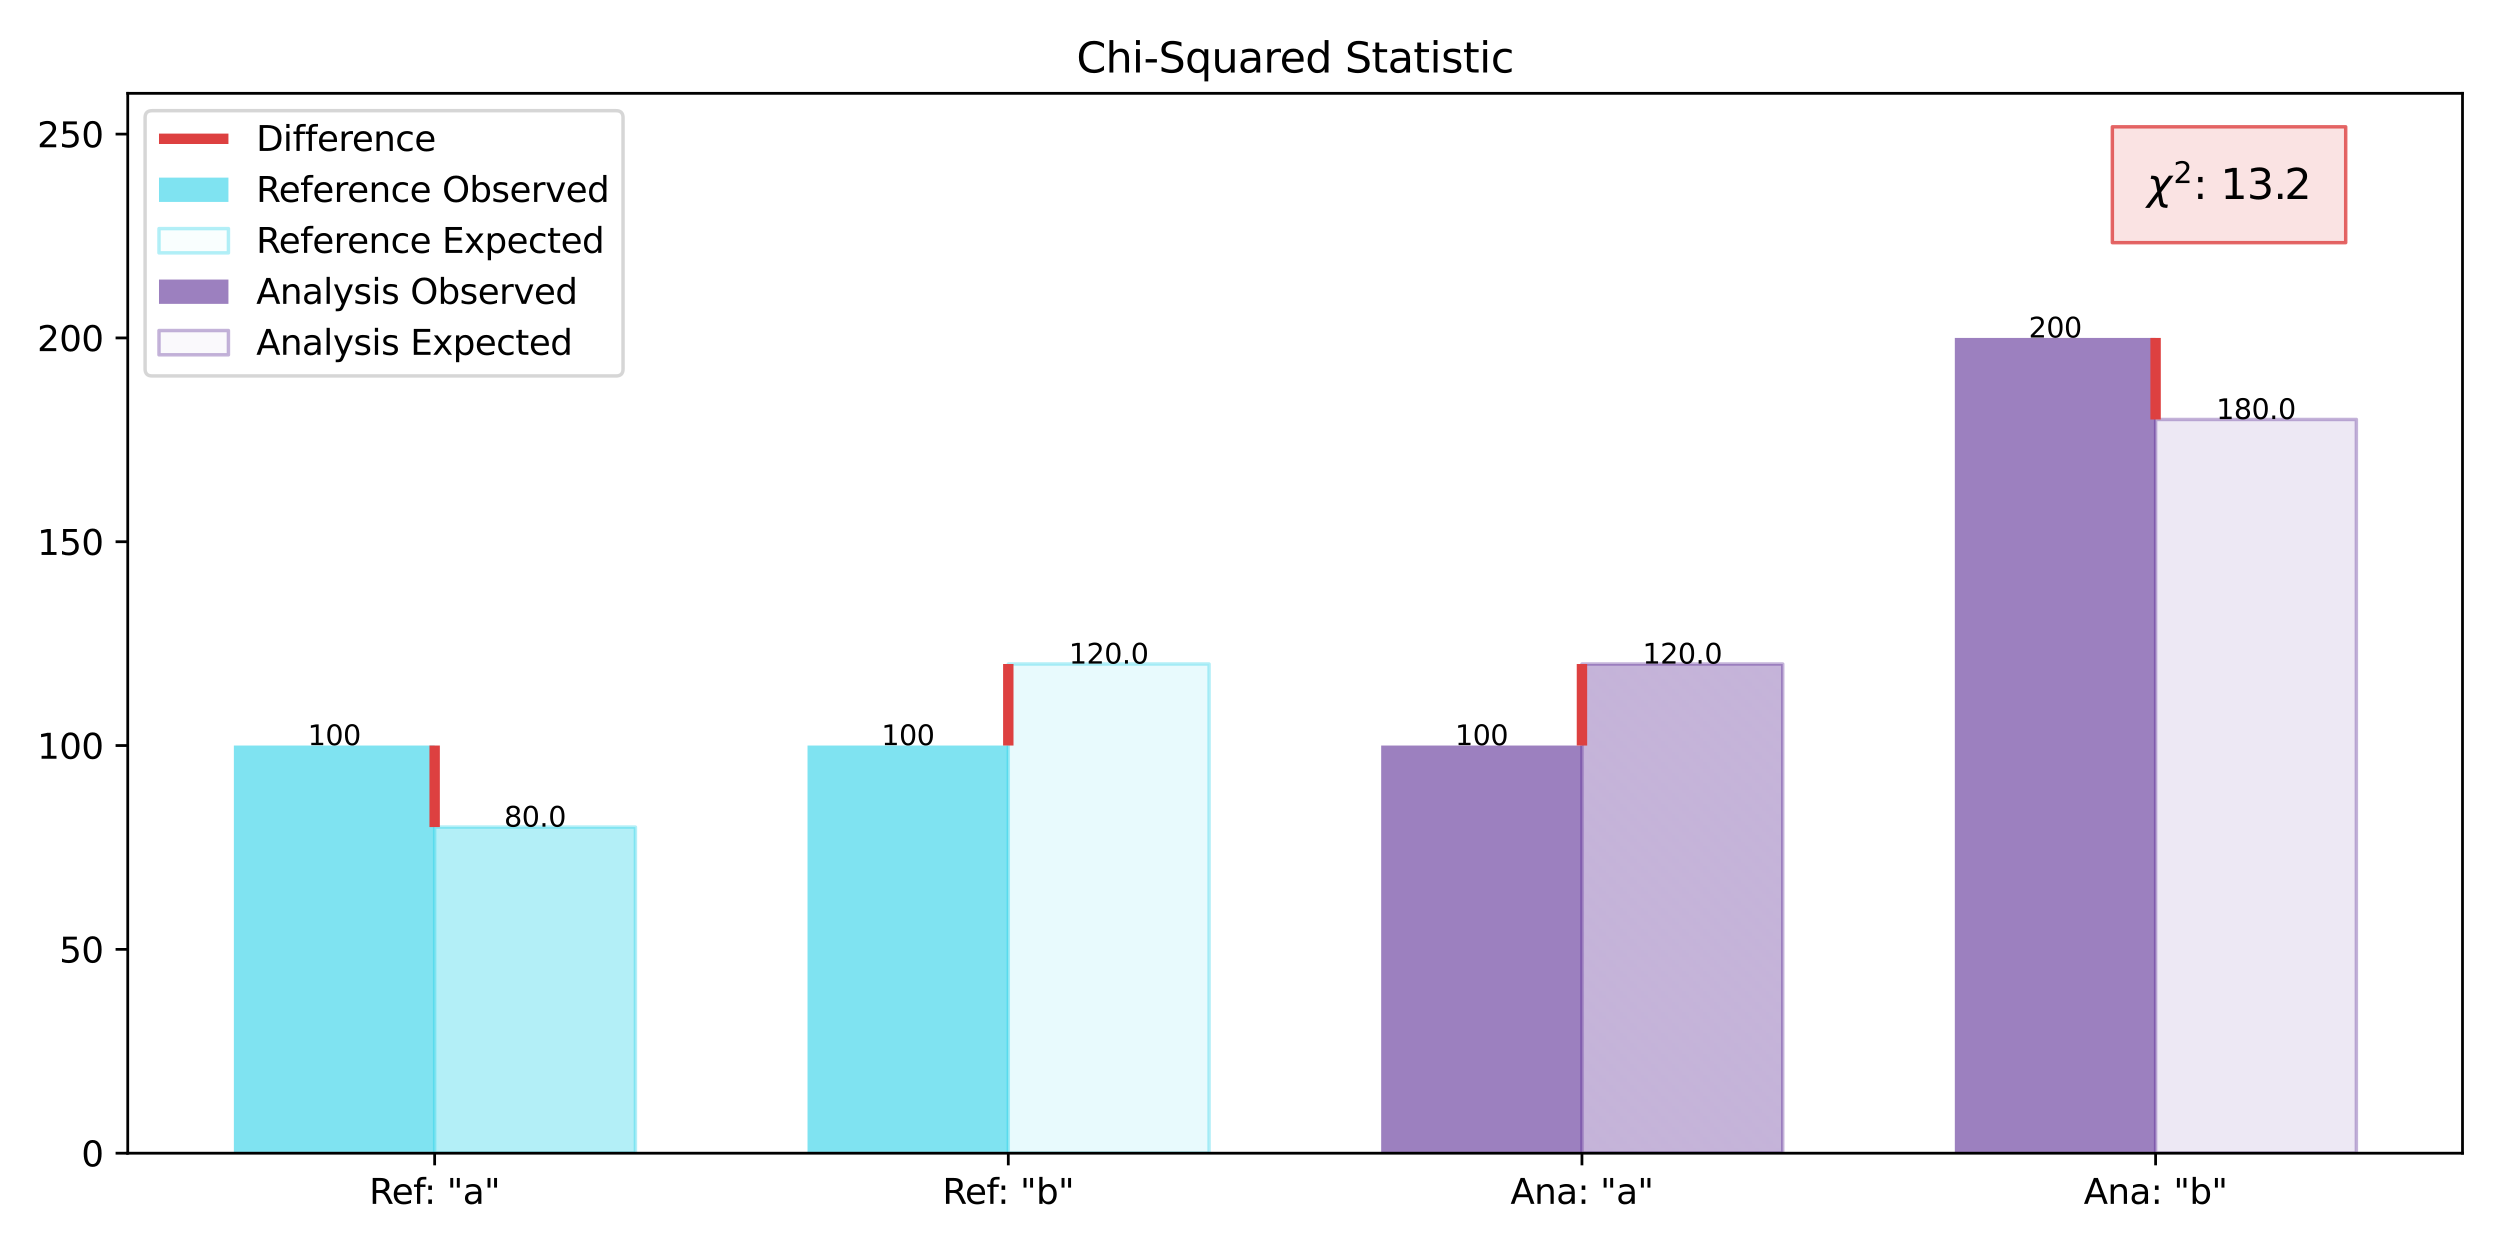 <?xml version="1.0" encoding="utf-8" standalone="no"?>
<!DOCTYPE svg PUBLIC "-//W3C//DTD SVG 1.1//EN"
  "http://www.w3.org/Graphics/SVG/1.1/DTD/svg11.dtd">
<svg xmlns:xlink="http://www.w3.org/1999/xlink" width="720pt" height="360pt" viewBox="0 0 720 360" xmlns="http://www.w3.org/2000/svg" version="1.1">
 <defs>
  <style type="text/css">*{stroke-linejoin: round; stroke-linecap: butt}</style>
 </defs>
 <g id="figure_1">
  <g id="patch_1">
   <path d="M 0 360 
L 720 360 
L 720 0 
L 0 0 
z
" style="fill: #ffffff"/>
  </g>
  <g id="axes_1">
   <g id="patch_2">
    <path d="M 36.79 332.12 
L 709.2 332.12 
L 709.2 26.88 
L 36.79 26.88 
z
" style="fill: #ffffff"/>
   </g>
   <g id="patch_3">
    <path d="M 67.354 332.12 
L 125.178 332.12 
L 125.178 214.72 
L 67.354 214.72 
z
" clip-path="url(#p896abc2ffc)" style="fill: #00c8e5; opacity: 0.5"/>
   </g>
   <g id="patch_4">
    <path d="M 232.565 332.12 
L 290.389 332.12 
L 290.389 214.72 
L 232.565 214.72 
z
" clip-path="url(#p896abc2ffc)" style="fill: #00c8e5; opacity: 0.5"/>
   </g>
   <g id="patch_5">
    <path d="M 125.178 332.12 
L 183.002 332.12 
L 183.002 238.2 
L 125.178 238.2 
z
" clip-path="url(#p896abc2ffc)" style="fill: url(#h8dd0539750); opacity: 0.3; stroke: #00c8e5; stroke-linejoin: miter"/>
   </g>
   <g id="patch_6">
    <path d="M 290.389 332.12 
L 348.213 332.12 
L 348.213 191.24 
L 290.389 191.24 
z
" clip-path="url(#p896abc2ffc)" style="fill: url(#h8dd0539750); opacity: 0.3; stroke: #00c8e5; stroke-linejoin: miter"/>
   </g>
   <g id="patch_7">
    <path d="M 397.777 332.12 
L 455.601 332.12 
L 455.601 214.72 
L 397.777 214.72 
z
" clip-path="url(#p896abc2ffc)" style="fill: #3b0280; opacity: 0.5"/>
   </g>
   <g id="patch_8">
    <path d="M 562.988 332.12 
L 620.812 332.12 
L 620.812 97.32 
L 562.988 97.32 
z
" clip-path="url(#p896abc2ffc)" style="fill: #3b0280; opacity: 0.5"/>
   </g>
   <g id="patch_9">
    <path d="M 455.601 332.12 
L 513.425 332.12 
L 513.425 191.24 
L 455.601 191.24 
z
" clip-path="url(#p896abc2ffc)" style="fill: url(#ha67e39ae2e); opacity: 0.3; stroke: #3b0280; stroke-linejoin: miter"/>
   </g>
   <g id="patch_10">
    <path d="M 620.812 332.12 
L 678.636 332.12 
L 678.636 120.8 
L 620.812 120.8 
z
" clip-path="url(#p896abc2ffc)" style="fill: url(#ha67e39ae2e); opacity: 0.3; stroke: #3b0280; stroke-linejoin: miter"/>
   </g>
   <g id="matplotlib.axis_1">
    <g id="xtick_1">
     <g id="line2d_1">
      <defs>
       <path id="mc463a999f9" d="M 0 0 
L 0 3.5 
" style="stroke: #000000; stroke-width: 0.8"/>
      </defs>
      <g>
       <use xlink:href="#mc463a999f9" x="125.178" y="332.12" style="stroke: #000000; stroke-width: 0.8"/>
      </g>
     </g>
     <g id="text_1">
      <!-- Ref: "a" -->
      <g transform="translate(106.336 346.718) scale(0.1 -0.1)">
       <defs>
        <path id="DejaVuSans-52" d="M 2841 2188 
Q 3044 2119 3236 1894 
Q 3428 1669 3622 1275 
L 4263 0 
L 3584 0 
L 2988 1197 
Q 2756 1666 2539 1819 
Q 2322 1972 1947 1972 
L 1259 1972 
L 1259 0 
L 628 0 
L 628 4666 
L 2053 4666 
Q 2853 4666 3247 4331 
Q 3641 3997 3641 3322 
Q 3641 2881 3436 2590 
Q 3231 2300 2841 2188 
z
M 1259 4147 
L 1259 2491 
L 2053 2491 
Q 2509 2491 2742 2702 
Q 2975 2913 2975 3322 
Q 2975 3731 2742 3939 
Q 2509 4147 2053 4147 
L 1259 4147 
z
" transform="scale(0.016)"/>
        <path id="DejaVuSans-65" d="M 3597 1894 
L 3597 1613 
L 953 1613 
Q 991 1019 1311 708 
Q 1631 397 2203 397 
Q 2534 397 2845 478 
Q 3156 559 3463 722 
L 3463 178 
Q 3153 47 2828 -22 
Q 2503 -91 2169 -91 
Q 1331 -91 842 396 
Q 353 884 353 1716 
Q 353 2575 817 3079 
Q 1281 3584 2069 3584 
Q 2775 3584 3186 3129 
Q 3597 2675 3597 1894 
z
M 3022 2063 
Q 3016 2534 2758 2815 
Q 2500 3097 2075 3097 
Q 1594 3097 1305 2825 
Q 1016 2553 972 2059 
L 3022 2063 
z
" transform="scale(0.016)"/>
        <path id="DejaVuSans-66" d="M 2375 4863 
L 2375 4384 
L 1825 4384 
Q 1516 4384 1395 4259 
Q 1275 4134 1275 3809 
L 1275 3500 
L 2222 3500 
L 2222 3053 
L 1275 3053 
L 1275 0 
L 697 0 
L 697 3053 
L 147 3053 
L 147 3500 
L 697 3500 
L 697 3744 
Q 697 4328 969 4595 
Q 1241 4863 1831 4863 
L 2375 4863 
z
" transform="scale(0.016)"/>
        <path id="DejaVuSans-3a" d="M 750 794 
L 1409 794 
L 1409 0 
L 750 0 
L 750 794 
z
M 750 3309 
L 1409 3309 
L 1409 2516 
L 750 2516 
L 750 3309 
z
" transform="scale(0.016)"/>
        <path id="DejaVuSans-20" transform="scale(0.016)"/>
        <path id="DejaVuSans-22" d="M 1147 4666 
L 1147 2931 
L 616 2931 
L 616 4666 
L 1147 4666 
z
M 2328 4666 
L 2328 2931 
L 1797 2931 
L 1797 4666 
L 2328 4666 
z
" transform="scale(0.016)"/>
        <path id="DejaVuSans-61" d="M 2194 1759 
Q 1497 1759 1228 1600 
Q 959 1441 959 1056 
Q 959 750 1161 570 
Q 1363 391 1709 391 
Q 2188 391 2477 730 
Q 2766 1069 2766 1631 
L 2766 1759 
L 2194 1759 
z
M 3341 1997 
L 3341 0 
L 2766 0 
L 2766 531 
Q 2569 213 2275 61 
Q 1981 -91 1556 -91 
Q 1019 -91 701 211 
Q 384 513 384 1019 
Q 384 1609 779 1909 
Q 1175 2209 1959 2209 
L 2766 2209 
L 2766 2266 
Q 2766 2663 2505 2880 
Q 2244 3097 1772 3097 
Q 1472 3097 1187 3025 
Q 903 2953 641 2809 
L 641 3341 
Q 956 3463 1253 3523 
Q 1550 3584 1831 3584 
Q 2591 3584 2966 3190 
Q 3341 2797 3341 1997 
z
" transform="scale(0.016)"/>
       </defs>
       <use xlink:href="#DejaVuSans-52"/>
       <use xlink:href="#DejaVuSans-65" x="64.982"/>
       <use xlink:href="#DejaVuSans-66" x="126.506"/>
       <use xlink:href="#DejaVuSans-3a" x="158.086"/>
       <use xlink:href="#DejaVuSans-20" x="191.777"/>
       <use xlink:href="#DejaVuSans-22" x="223.564"/>
       <use xlink:href="#DejaVuSans-61" x="269.561"/>
       <use xlink:href="#DejaVuSans-22" x="330.84"/>
      </g>
     </g>
    </g>
    <g id="xtick_2">
     <g id="line2d_2">
      <g>
       <use xlink:href="#mc463a999f9" x="290.389" y="332.12" style="stroke: #000000; stroke-width: 0.8"/>
      </g>
     </g>
     <g id="text_2">
      <!-- Ref: "b" -->
      <g transform="translate(271.437 346.718) scale(0.1 -0.1)">
       <defs>
        <path id="DejaVuSans-62" d="M 3116 1747 
Q 3116 2381 2855 2742 
Q 2594 3103 2138 3103 
Q 1681 3103 1420 2742 
Q 1159 2381 1159 1747 
Q 1159 1113 1420 752 
Q 1681 391 2138 391 
Q 2594 391 2855 752 
Q 3116 1113 3116 1747 
z
M 1159 2969 
Q 1341 3281 1617 3432 
Q 1894 3584 2278 3584 
Q 2916 3584 3314 3078 
Q 3713 2572 3713 1747 
Q 3713 922 3314 415 
Q 2916 -91 2278 -91 
Q 1894 -91 1617 61 
Q 1341 213 1159 525 
L 1159 0 
L 581 0 
L 581 4863 
L 1159 4863 
L 1159 2969 
z
" transform="scale(0.016)"/>
       </defs>
       <use xlink:href="#DejaVuSans-52"/>
       <use xlink:href="#DejaVuSans-65" x="64.982"/>
       <use xlink:href="#DejaVuSans-66" x="126.506"/>
       <use xlink:href="#DejaVuSans-3a" x="158.086"/>
       <use xlink:href="#DejaVuSans-20" x="191.777"/>
       <use xlink:href="#DejaVuSans-22" x="223.564"/>
       <use xlink:href="#DejaVuSans-62" x="269.561"/>
       <use xlink:href="#DejaVuSans-22" x="333.037"/>
      </g>
     </g>
    </g>
    <g id="xtick_3">
     <g id="line2d_3">
      <g>
       <use xlink:href="#mc463a999f9" x="455.601" y="332.12" style="stroke: #000000; stroke-width: 0.8"/>
      </g>
     </g>
     <g id="text_3">
      <!-- Ana: "a" -->
      <g transform="translate(435.01 346.718) scale(0.1 -0.1)">
       <defs>
        <path id="DejaVuSans-41" d="M 2188 4044 
L 1331 1722 
L 3047 1722 
L 2188 4044 
z
M 1831 4666 
L 2547 4666 
L 4325 0 
L 3669 0 
L 3244 1197 
L 1141 1197 
L 716 0 
L 50 0 
L 1831 4666 
z
" transform="scale(0.016)"/>
        <path id="DejaVuSans-6e" d="M 3513 2113 
L 3513 0 
L 2938 0 
L 2938 2094 
Q 2938 2591 2744 2837 
Q 2550 3084 2163 3084 
Q 1697 3084 1428 2787 
Q 1159 2491 1159 1978 
L 1159 0 
L 581 0 
L 581 3500 
L 1159 3500 
L 1159 2956 
Q 1366 3272 1645 3428 
Q 1925 3584 2291 3584 
Q 2894 3584 3203 3211 
Q 3513 2838 3513 2113 
z
" transform="scale(0.016)"/>
       </defs>
       <use xlink:href="#DejaVuSans-41"/>
       <use xlink:href="#DejaVuSans-6e" x="68.408"/>
       <use xlink:href="#DejaVuSans-61" x="131.787"/>
       <use xlink:href="#DejaVuSans-3a" x="193.066"/>
       <use xlink:href="#DejaVuSans-20" x="226.758"/>
       <use xlink:href="#DejaVuSans-22" x="258.545"/>
       <use xlink:href="#DejaVuSans-61" x="304.541"/>
       <use xlink:href="#DejaVuSans-22" x="365.82"/>
      </g>
     </g>
    </g>
    <g id="xtick_4">
     <g id="line2d_4">
      <g>
       <use xlink:href="#mc463a999f9" x="620.812" y="332.12" style="stroke: #000000; stroke-width: 0.8"/>
      </g>
     </g>
     <g id="text_4">
      <!-- Ana: "b" -->
      <g transform="translate(600.111 346.718) scale(0.1 -0.1)">
       <use xlink:href="#DejaVuSans-41"/>
       <use xlink:href="#DejaVuSans-6e" x="68.408"/>
       <use xlink:href="#DejaVuSans-61" x="131.787"/>
       <use xlink:href="#DejaVuSans-3a" x="193.066"/>
       <use xlink:href="#DejaVuSans-20" x="226.758"/>
       <use xlink:href="#DejaVuSans-22" x="258.545"/>
       <use xlink:href="#DejaVuSans-62" x="304.541"/>
       <use xlink:href="#DejaVuSans-22" x="368.018"/>
      </g>
     </g>
    </g>
   </g>
   <g id="matplotlib.axis_2">
    <g id="ytick_1">
     <g id="line2d_5">
      <defs>
       <path id="m825d2fc048" d="M 0 0 
L -3.5 0 
" style="stroke: #000000; stroke-width: 0.8"/>
      </defs>
      <g>
       <use xlink:href="#m825d2fc048" x="36.79" y="332.12" style="stroke: #000000; stroke-width: 0.8"/>
      </g>
     </g>
     <g id="text_5">
      <!-- 0 -->
      <g transform="translate(23.427 335.919) scale(0.1 -0.1)">
       <defs>
        <path id="DejaVuSans-30" d="M 2034 4250 
Q 1547 4250 1301 3770 
Q 1056 3291 1056 2328 
Q 1056 1369 1301 889 
Q 1547 409 2034 409 
Q 2525 409 2770 889 
Q 3016 1369 3016 2328 
Q 3016 3291 2770 3770 
Q 2525 4250 2034 4250 
z
M 2034 4750 
Q 2819 4750 3233 4129 
Q 3647 3509 3647 2328 
Q 3647 1150 3233 529 
Q 2819 -91 2034 -91 
Q 1250 -91 836 529 
Q 422 1150 422 2328 
Q 422 3509 836 4129 
Q 1250 4750 2034 4750 
z
" transform="scale(0.016)"/>
       </defs>
       <use xlink:href="#DejaVuSans-30"/>
      </g>
     </g>
    </g>
    <g id="ytick_2">
     <g id="line2d_6">
      <g>
       <use xlink:href="#m825d2fc048" x="36.79" y="273.42" style="stroke: #000000; stroke-width: 0.8"/>
      </g>
     </g>
     <g id="text_6">
      <!-- 50 -->
      <g transform="translate(17.065 277.219) scale(0.1 -0.1)">
       <defs>
        <path id="DejaVuSans-35" d="M 691 4666 
L 3169 4666 
L 3169 4134 
L 1269 4134 
L 1269 2991 
Q 1406 3038 1543 3061 
Q 1681 3084 1819 3084 
Q 2600 3084 3056 2656 
Q 3513 2228 3513 1497 
Q 3513 744 3044 326 
Q 2575 -91 1722 -91 
Q 1428 -91 1123 -41 
Q 819 9 494 109 
L 494 744 
Q 775 591 1075 516 
Q 1375 441 1709 441 
Q 2250 441 2565 725 
Q 2881 1009 2881 1497 
Q 2881 1984 2565 2268 
Q 2250 2553 1709 2553 
Q 1456 2553 1204 2497 
Q 953 2441 691 2322 
L 691 4666 
z
" transform="scale(0.016)"/>
       </defs>
       <use xlink:href="#DejaVuSans-35"/>
       <use xlink:href="#DejaVuSans-30" x="63.623"/>
      </g>
     </g>
    </g>
    <g id="ytick_3">
     <g id="line2d_7">
      <g>
       <use xlink:href="#m825d2fc048" x="36.79" y="214.72" style="stroke: #000000; stroke-width: 0.8"/>
      </g>
     </g>
     <g id="text_7">
      <!-- 100 -->
      <g transform="translate(10.703 218.519) scale(0.1 -0.1)">
       <defs>
        <path id="DejaVuSans-31" d="M 794 531 
L 1825 531 
L 1825 4091 
L 703 3866 
L 703 4441 
L 1819 4666 
L 2450 4666 
L 2450 531 
L 3481 531 
L 3481 0 
L 794 0 
L 794 531 
z
" transform="scale(0.016)"/>
       </defs>
       <use xlink:href="#DejaVuSans-31"/>
       <use xlink:href="#DejaVuSans-30" x="63.623"/>
       <use xlink:href="#DejaVuSans-30" x="127.246"/>
      </g>
     </g>
    </g>
    <g id="ytick_4">
     <g id="line2d_8">
      <g>
       <use xlink:href="#m825d2fc048" x="36.79" y="156.02" style="stroke: #000000; stroke-width: 0.8"/>
      </g>
     </g>
     <g id="text_8">
      <!-- 150 -->
      <g transform="translate(10.703 159.819) scale(0.1 -0.1)">
       <use xlink:href="#DejaVuSans-31"/>
       <use xlink:href="#DejaVuSans-35" x="63.623"/>
       <use xlink:href="#DejaVuSans-30" x="127.246"/>
      </g>
     </g>
    </g>
    <g id="ytick_5">
     <g id="line2d_9">
      <g>
       <use xlink:href="#m825d2fc048" x="36.79" y="97.32" style="stroke: #000000; stroke-width: 0.8"/>
      </g>
     </g>
     <g id="text_9">
      <!-- 200 -->
      <g transform="translate(10.703 101.119) scale(0.1 -0.1)">
       <defs>
        <path id="DejaVuSans-32" d="M 1228 531 
L 3431 531 
L 3431 0 
L 469 0 
L 469 531 
Q 828 903 1448 1529 
Q 2069 2156 2228 2338 
Q 2531 2678 2651 2914 
Q 2772 3150 2772 3378 
Q 2772 3750 2511 3984 
Q 2250 4219 1831 4219 
Q 1534 4219 1204 4116 
Q 875 4013 500 3803 
L 500 4441 
Q 881 4594 1212 4672 
Q 1544 4750 1819 4750 
Q 2544 4750 2975 4387 
Q 3406 4025 3406 3419 
Q 3406 3131 3298 2873 
Q 3191 2616 2906 2266 
Q 2828 2175 2409 1742 
Q 1991 1309 1228 531 
z
" transform="scale(0.016)"/>
       </defs>
       <use xlink:href="#DejaVuSans-32"/>
       <use xlink:href="#DejaVuSans-30" x="63.623"/>
       <use xlink:href="#DejaVuSans-30" x="127.246"/>
      </g>
     </g>
    </g>
    <g id="ytick_6">
     <g id="line2d_10">
      <g>
       <use xlink:href="#m825d2fc048" x="36.79" y="38.62" style="stroke: #000000; stroke-width: 0.8"/>
      </g>
     </g>
     <g id="text_10">
      <!-- 250 -->
      <g transform="translate(10.703 42.419) scale(0.1 -0.1)">
       <use xlink:href="#DejaVuSans-32"/>
       <use xlink:href="#DejaVuSans-35" x="63.623"/>
       <use xlink:href="#DejaVuSans-30" x="127.246"/>
      </g>
     </g>
    </g>
   </g>
   <g id="LineCollection_1">
    <path d="M 125.178 238.2 
L 125.178 214.72 
" clip-path="url(#p896abc2ffc)" style="fill: none; stroke: #dd4040; stroke-width: 3"/>
    <path d="M 290.389 214.72 
L 290.389 191.24 
" clip-path="url(#p896abc2ffc)" style="fill: none; stroke: #dd4040; stroke-width: 3"/>
    <path d="M 455.601 214.72 
L 455.601 191.24 
" clip-path="url(#p896abc2ffc)" style="fill: none; stroke: #dd4040; stroke-width: 3"/>
    <path d="M 620.812 120.8 
L 620.812 97.32 
" clip-path="url(#p896abc2ffc)" style="fill: none; stroke: #dd4040; stroke-width: 3"/>
   </g>
   <g id="patch_11">
    <path d="M 36.79 332.12 
L 36.79 26.88 
" style="fill: none; stroke: #000000; stroke-width: 0.8; stroke-linejoin: miter; stroke-linecap: square"/>
   </g>
   <g id="patch_12">
    <path d="M 709.2 332.12 
L 709.2 26.88 
" style="fill: none; stroke: #000000; stroke-width: 0.8; stroke-linejoin: miter; stroke-linecap: square"/>
   </g>
   <g id="patch_13">
    <path d="M 36.79 332.12 
L 709.2 332.12 
" style="fill: none; stroke: #000000; stroke-width: 0.8; stroke-linejoin: miter; stroke-linecap: square"/>
   </g>
   <g id="patch_14">
    <path d="M 36.79 26.88 
L 709.2 26.88 
" style="fill: none; stroke: #000000; stroke-width: 0.8; stroke-linejoin: miter; stroke-linecap: square"/>
   </g>
   <g id="text_11">
    <!-- 100 -->
    <g transform="translate(88.631 214.603) scale(0.08 -0.08)">
     <use xlink:href="#DejaVuSans-31"/>
     <use xlink:href="#DejaVuSans-30" x="63.623"/>
     <use xlink:href="#DejaVuSans-30" x="127.246"/>
    </g>
   </g>
   <g id="text_12">
    <!-- 80.0 -->
    <g transform="translate(145.184 238.083) scale(0.08 -0.08)">
     <defs>
      <path id="DejaVuSans-38" d="M 2034 2216 
Q 1584 2216 1326 1975 
Q 1069 1734 1069 1313 
Q 1069 891 1326 650 
Q 1584 409 2034 409 
Q 2484 409 2743 651 
Q 3003 894 3003 1313 
Q 3003 1734 2745 1975 
Q 2488 2216 2034 2216 
z
M 1403 2484 
Q 997 2584 770 2862 
Q 544 3141 544 3541 
Q 544 4100 942 4425 
Q 1341 4750 2034 4750 
Q 2731 4750 3128 4425 
Q 3525 4100 3525 3541 
Q 3525 3141 3298 2862 
Q 3072 2584 2669 2484 
Q 3125 2378 3379 2068 
Q 3634 1759 3634 1313 
Q 3634 634 3220 271 
Q 2806 -91 2034 -91 
Q 1263 -91 848 271 
Q 434 634 434 1313 
Q 434 1759 690 2068 
Q 947 2378 1403 2484 
z
M 1172 3481 
Q 1172 3119 1398 2916 
Q 1625 2713 2034 2713 
Q 2441 2713 2670 2916 
Q 2900 3119 2900 3481 
Q 2900 3844 2670 4047 
Q 2441 4250 2034 4250 
Q 1625 4250 1398 4047 
Q 1172 3844 1172 3481 
z
" transform="scale(0.016)"/>
      <path id="DejaVuSans-2e" d="M 684 794 
L 1344 794 
L 1344 0 
L 684 0 
L 684 794 
z
" transform="scale(0.016)"/>
     </defs>
     <use xlink:href="#DejaVuSans-38"/>
     <use xlink:href="#DejaVuSans-30" x="63.623"/>
     <use xlink:href="#DejaVuSans-2e" x="127.246"/>
     <use xlink:href="#DejaVuSans-30" x="159.033"/>
    </g>
   </g>
   <g id="text_13">
    <!-- 100 -->
    <g transform="translate(253.842 214.603) scale(0.08 -0.08)">
     <use xlink:href="#DejaVuSans-31"/>
     <use xlink:href="#DejaVuSans-30" x="63.623"/>
     <use xlink:href="#DejaVuSans-30" x="127.246"/>
    </g>
   </g>
   <g id="text_14">
    <!-- 120.0 -->
    <g transform="translate(307.85 191.123) scale(0.08 -0.08)">
     <use xlink:href="#DejaVuSans-31"/>
     <use xlink:href="#DejaVuSans-32" x="63.623"/>
     <use xlink:href="#DejaVuSans-30" x="127.246"/>
     <use xlink:href="#DejaVuSans-2e" x="190.869"/>
     <use xlink:href="#DejaVuSans-30" x="222.656"/>
    </g>
   </g>
   <g id="text_15">
    <!-- 100 -->
    <g transform="translate(419.054 214.603) scale(0.08 -0.08)">
     <use xlink:href="#DejaVuSans-31"/>
     <use xlink:href="#DejaVuSans-30" x="63.623"/>
     <use xlink:href="#DejaVuSans-30" x="127.246"/>
    </g>
   </g>
   <g id="text_16">
    <!-- 120.0 -->
    <g transform="translate(473.061 191.123) scale(0.08 -0.08)">
     <use xlink:href="#DejaVuSans-31"/>
     <use xlink:href="#DejaVuSans-32" x="63.623"/>
     <use xlink:href="#DejaVuSans-30" x="127.246"/>
     <use xlink:href="#DejaVuSans-2e" x="190.869"/>
     <use xlink:href="#DejaVuSans-30" x="222.656"/>
    </g>
   </g>
   <g id="text_17">
    <!-- 200 -->
    <g transform="translate(584.265 97.203) scale(0.08 -0.08)">
     <use xlink:href="#DejaVuSans-32"/>
     <use xlink:href="#DejaVuSans-30" x="63.623"/>
     <use xlink:href="#DejaVuSans-30" x="127.246"/>
    </g>
   </g>
   <g id="text_18">
    <!-- 180.0 -->
    <g transform="translate(638.273 120.683) scale(0.08 -0.08)">
     <use xlink:href="#DejaVuSans-31"/>
     <use xlink:href="#DejaVuSans-38" x="63.623"/>
     <use xlink:href="#DejaVuSans-30" x="127.246"/>
     <use xlink:href="#DejaVuSans-2e" x="190.869"/>
     <use xlink:href="#DejaVuSans-30" x="222.656"/>
    </g>
   </g>
   <g id="text_19">
    <g id="patch_15">
     <path d="M 608.359 69.884 
L 675.559 69.884 
L 675.559 36.524 
L 608.359 36.524 
z
" style="fill: #f8dcdc; opacity: 0.8; stroke: #dd4040; stroke-linejoin: miter"/>
    </g>
    <!-- $\chi^2$: 13.2 -->
    <g transform="translate(618.319 57.404) scale(0.12 -0.12)">
     <defs>
      <path id="DejaVuSans-Oblique-3c7" d="M 1922 -781 
L 1691 416 
L 394 -1334 
L -284 -1334 
L 1553 1141 
L 1269 2613 
Q 1194 3006 713 3006 
L 559 3006 
L 653 3500 
L 872 3494 
Q 1675 3472 1775 2950 
L 2006 1753 
L 3303 3503 
L 3981 3503 
L 2144 1028 
L 2428 -444 
Q 2503 -838 2984 -838 
L 3138 -838 
L 3044 -1331 
L 2825 -1325 
Q 2022 -1303 1922 -781 
z
" transform="scale(0.016)"/>
      <path id="DejaVuSans-33" d="M 2597 2516 
Q 3050 2419 3304 2112 
Q 3559 1806 3559 1356 
Q 3559 666 3084 287 
Q 2609 -91 1734 -91 
Q 1441 -91 1130 -33 
Q 819 25 488 141 
L 488 750 
Q 750 597 1062 519 
Q 1375 441 1716 441 
Q 2309 441 2620 675 
Q 2931 909 2931 1356 
Q 2931 1769 2642 2001 
Q 2353 2234 1838 2234 
L 1294 2234 
L 1294 2753 
L 1863 2753 
Q 2328 2753 2575 2939 
Q 2822 3125 2822 3475 
Q 2822 3834 2567 4026 
Q 2313 4219 1838 4219 
Q 1578 4219 1281 4162 
Q 984 4106 628 3988 
L 628 4550 
Q 988 4650 1302 4700 
Q 1616 4750 1894 4750 
Q 2613 4750 3031 4423 
Q 3450 4097 3450 3541 
Q 3450 3153 3228 2886 
Q 3006 2619 2597 2516 
z
" transform="scale(0.016)"/>
     </defs>
     <use xlink:href="#DejaVuSans-Oblique-3c7" transform="translate(0 0.766)"/>
     <use xlink:href="#DejaVuSans-32" transform="translate(63.652 39.047) scale(0.7)"/>
     <use xlink:href="#DejaVuSans-3a" transform="translate(110.923 0.766)"/>
     <use xlink:href="#DejaVuSans-20" transform="translate(144.614 0.766)"/>
     <use xlink:href="#DejaVuSans-31" transform="translate(176.401 0.766)"/>
     <use xlink:href="#DejaVuSans-33" transform="translate(240.024 0.766)"/>
     <use xlink:href="#DejaVuSans-2e" transform="translate(303.648 0.766)"/>
     <use xlink:href="#DejaVuSans-32" transform="translate(329.935 0.766)"/>
    </g>
   </g>
   <g id="text_20">
    <!-- Chi-Squared Statistic -->
    <g transform="translate(310.033 20.88) scale(0.12 -0.12)">
     <defs>
      <path id="DejaVuSans-43" d="M 4122 4306 
L 4122 3641 
Q 3803 3938 3442 4084 
Q 3081 4231 2675 4231 
Q 1875 4231 1450 3742 
Q 1025 3253 1025 2328 
Q 1025 1406 1450 917 
Q 1875 428 2675 428 
Q 3081 428 3442 575 
Q 3803 722 4122 1019 
L 4122 359 
Q 3791 134 3420 21 
Q 3050 -91 2638 -91 
Q 1578 -91 968 557 
Q 359 1206 359 2328 
Q 359 3453 968 4101 
Q 1578 4750 2638 4750 
Q 3056 4750 3426 4639 
Q 3797 4528 4122 4306 
z
" transform="scale(0.016)"/>
      <path id="DejaVuSans-68" d="M 3513 2113 
L 3513 0 
L 2938 0 
L 2938 2094 
Q 2938 2591 2744 2837 
Q 2550 3084 2163 3084 
Q 1697 3084 1428 2787 
Q 1159 2491 1159 1978 
L 1159 0 
L 581 0 
L 581 4863 
L 1159 4863 
L 1159 2956 
Q 1366 3272 1645 3428 
Q 1925 3584 2291 3584 
Q 2894 3584 3203 3211 
Q 3513 2838 3513 2113 
z
" transform="scale(0.016)"/>
      <path id="DejaVuSans-69" d="M 603 3500 
L 1178 3500 
L 1178 0 
L 603 0 
L 603 3500 
z
M 603 4863 
L 1178 4863 
L 1178 4134 
L 603 4134 
L 603 4863 
z
" transform="scale(0.016)"/>
      <path id="DejaVuSans-2d" d="M 313 2009 
L 1997 2009 
L 1997 1497 
L 313 1497 
L 313 2009 
z
" transform="scale(0.016)"/>
      <path id="DejaVuSans-53" d="M 3425 4513 
L 3425 3897 
Q 3066 4069 2747 4153 
Q 2428 4238 2131 4238 
Q 1616 4238 1336 4038 
Q 1056 3838 1056 3469 
Q 1056 3159 1242 3001 
Q 1428 2844 1947 2747 
L 2328 2669 
Q 3034 2534 3370 2195 
Q 3706 1856 3706 1288 
Q 3706 609 3251 259 
Q 2797 -91 1919 -91 
Q 1588 -91 1214 -16 
Q 841 59 441 206 
L 441 856 
Q 825 641 1194 531 
Q 1563 422 1919 422 
Q 2459 422 2753 634 
Q 3047 847 3047 1241 
Q 3047 1584 2836 1778 
Q 2625 1972 2144 2069 
L 1759 2144 
Q 1053 2284 737 2584 
Q 422 2884 422 3419 
Q 422 4038 858 4394 
Q 1294 4750 2059 4750 
Q 2388 4750 2728 4690 
Q 3069 4631 3425 4513 
z
" transform="scale(0.016)"/>
      <path id="DejaVuSans-71" d="M 947 1747 
Q 947 1113 1208 752 
Q 1469 391 1925 391 
Q 2381 391 2643 752 
Q 2906 1113 2906 1747 
Q 2906 2381 2643 2742 
Q 2381 3103 1925 3103 
Q 1469 3103 1208 2742 
Q 947 2381 947 1747 
z
M 2906 525 
Q 2725 213 2448 61 
Q 2172 -91 1784 -91 
Q 1150 -91 751 415 
Q 353 922 353 1747 
Q 353 2572 751 3078 
Q 1150 3584 1784 3584 
Q 2172 3584 2448 3432 
Q 2725 3281 2906 2969 
L 2906 3500 
L 3481 3500 
L 3481 -1331 
L 2906 -1331 
L 2906 525 
z
" transform="scale(0.016)"/>
      <path id="DejaVuSans-75" d="M 544 1381 
L 544 3500 
L 1119 3500 
L 1119 1403 
Q 1119 906 1312 657 
Q 1506 409 1894 409 
Q 2359 409 2629 706 
Q 2900 1003 2900 1516 
L 2900 3500 
L 3475 3500 
L 3475 0 
L 2900 0 
L 2900 538 
Q 2691 219 2414 64 
Q 2138 -91 1772 -91 
Q 1169 -91 856 284 
Q 544 659 544 1381 
z
M 1991 3584 
L 1991 3584 
z
" transform="scale(0.016)"/>
      <path id="DejaVuSans-72" d="M 2631 2963 
Q 2534 3019 2420 3045 
Q 2306 3072 2169 3072 
Q 1681 3072 1420 2755 
Q 1159 2438 1159 1844 
L 1159 0 
L 581 0 
L 581 3500 
L 1159 3500 
L 1159 2956 
Q 1341 3275 1631 3429 
Q 1922 3584 2338 3584 
Q 2397 3584 2469 3576 
Q 2541 3569 2628 3553 
L 2631 2963 
z
" transform="scale(0.016)"/>
      <path id="DejaVuSans-64" d="M 2906 2969 
L 2906 4863 
L 3481 4863 
L 3481 0 
L 2906 0 
L 2906 525 
Q 2725 213 2448 61 
Q 2172 -91 1784 -91 
Q 1150 -91 751 415 
Q 353 922 353 1747 
Q 353 2572 751 3078 
Q 1150 3584 1784 3584 
Q 2172 3584 2448 3432 
Q 2725 3281 2906 2969 
z
M 947 1747 
Q 947 1113 1208 752 
Q 1469 391 1925 391 
Q 2381 391 2643 752 
Q 2906 1113 2906 1747 
Q 2906 2381 2643 2742 
Q 2381 3103 1925 3103 
Q 1469 3103 1208 2742 
Q 947 2381 947 1747 
z
" transform="scale(0.016)"/>
      <path id="DejaVuSans-74" d="M 1172 4494 
L 1172 3500 
L 2356 3500 
L 2356 3053 
L 1172 3053 
L 1172 1153 
Q 1172 725 1289 603 
Q 1406 481 1766 481 
L 2356 481 
L 2356 0 
L 1766 0 
Q 1100 0 847 248 
Q 594 497 594 1153 
L 594 3053 
L 172 3053 
L 172 3500 
L 594 3500 
L 594 4494 
L 1172 4494 
z
" transform="scale(0.016)"/>
      <path id="DejaVuSans-73" d="M 2834 3397 
L 2834 2853 
Q 2591 2978 2328 3040 
Q 2066 3103 1784 3103 
Q 1356 3103 1142 2972 
Q 928 2841 928 2578 
Q 928 2378 1081 2264 
Q 1234 2150 1697 2047 
L 1894 2003 
Q 2506 1872 2764 1633 
Q 3022 1394 3022 966 
Q 3022 478 2636 193 
Q 2250 -91 1575 -91 
Q 1294 -91 989 -36 
Q 684 19 347 128 
L 347 722 
Q 666 556 975 473 
Q 1284 391 1588 391 
Q 1994 391 2212 530 
Q 2431 669 2431 922 
Q 2431 1156 2273 1281 
Q 2116 1406 1581 1522 
L 1381 1569 
Q 847 1681 609 1914 
Q 372 2147 372 2553 
Q 372 3047 722 3315 
Q 1072 3584 1716 3584 
Q 2034 3584 2315 3537 
Q 2597 3491 2834 3397 
z
" transform="scale(0.016)"/>
      <path id="DejaVuSans-63" d="M 3122 3366 
L 3122 2828 
Q 2878 2963 2633 3030 
Q 2388 3097 2138 3097 
Q 1578 3097 1268 2742 
Q 959 2388 959 1747 
Q 959 1106 1268 751 
Q 1578 397 2138 397 
Q 2388 397 2633 464 
Q 2878 531 3122 666 
L 3122 134 
Q 2881 22 2623 -34 
Q 2366 -91 2075 -91 
Q 1284 -91 818 406 
Q 353 903 353 1747 
Q 353 2603 823 3093 
Q 1294 3584 2113 3584 
Q 2378 3584 2631 3529 
Q 2884 3475 3122 3366 
z
" transform="scale(0.016)"/>
     </defs>
     <use xlink:href="#DejaVuSans-43"/>
     <use xlink:href="#DejaVuSans-68" x="69.824"/>
     <use xlink:href="#DejaVuSans-69" x="133.203"/>
     <use xlink:href="#DejaVuSans-2d" x="160.986"/>
     <use xlink:href="#DejaVuSans-53" x="197.07"/>
     <use xlink:href="#DejaVuSans-71" x="260.547"/>
     <use xlink:href="#DejaVuSans-75" x="324.023"/>
     <use xlink:href="#DejaVuSans-61" x="387.402"/>
     <use xlink:href="#DejaVuSans-72" x="448.682"/>
     <use xlink:href="#DejaVuSans-65" x="487.545"/>
     <use xlink:href="#DejaVuSans-64" x="549.068"/>
     <use xlink:href="#DejaVuSans-20" x="612.545"/>
     <use xlink:href="#DejaVuSans-53" x="644.332"/>
     <use xlink:href="#DejaVuSans-74" x="707.809"/>
     <use xlink:href="#DejaVuSans-61" x="747.018"/>
     <use xlink:href="#DejaVuSans-74" x="808.297"/>
     <use xlink:href="#DejaVuSans-69" x="847.506"/>
     <use xlink:href="#DejaVuSans-73" x="875.289"/>
     <use xlink:href="#DejaVuSans-74" x="927.389"/>
     <use xlink:href="#DejaVuSans-69" x="966.598"/>
     <use xlink:href="#DejaVuSans-63" x="994.381"/>
    </g>
   </g>
   <g id="legend_1">
    <g id="patch_16">
     <path d="M 43.79 108.271 
L 177.435 108.271 
Q 179.435 108.271 179.435 106.271 
L 179.435 33.88 
Q 179.435 31.88 177.435 31.88 
L 43.79 31.88 
Q 41.79 31.88 41.79 33.88 
L 41.79 106.271 
Q 41.79 108.271 43.79 108.271 
z
" style="fill: #ffffff; opacity: 0.8; stroke: #cccccc; stroke-linejoin: miter"/>
    </g>
    <g id="line2d_11">
     <path d="M 45.79 39.978 
L 65.79 39.978 
" style="fill: none; stroke: #dd4040; stroke-width: 3"/>
    </g>
    <g id="text_21">
     <!-- Difference -->
     <g transform="translate(73.79 43.478) scale(0.1 -0.1)">
      <defs>
       <path id="DejaVuSans-44" d="M 1259 4147 
L 1259 519 
L 2022 519 
Q 2988 519 3436 956 
Q 3884 1394 3884 2338 
Q 3884 3275 3436 3711 
Q 2988 4147 2022 4147 
L 1259 4147 
z
M 628 4666 
L 1925 4666 
Q 3281 4666 3915 4102 
Q 4550 3538 4550 2338 
Q 4550 1131 3912 565 
Q 3275 0 1925 0 
L 628 0 
L 628 4666 
z
" transform="scale(0.016)"/>
      </defs>
      <use xlink:href="#DejaVuSans-44"/>
      <use xlink:href="#DejaVuSans-69" x="77.002"/>
      <use xlink:href="#DejaVuSans-66" x="104.785"/>
      <use xlink:href="#DejaVuSans-66" x="139.99"/>
      <use xlink:href="#DejaVuSans-65" x="175.195"/>
      <use xlink:href="#DejaVuSans-72" x="236.719"/>
      <use xlink:href="#DejaVuSans-65" x="275.582"/>
      <use xlink:href="#DejaVuSans-6e" x="337.105"/>
      <use xlink:href="#DejaVuSans-63" x="400.484"/>
      <use xlink:href="#DejaVuSans-65" x="455.465"/>
     </g>
    </g>
    <g id="patch_17">
     <path d="M 45.79 58.157 
L 65.79 58.157 
L 65.79 51.157 
L 45.79 51.157 
z
" style="fill: #00c8e5; opacity: 0.5"/>
    </g>
    <g id="text_22">
     <!-- Reference Observed -->
     <g transform="translate(73.79 58.157) scale(0.1 -0.1)">
      <defs>
       <path id="DejaVuSans-4f" d="M 2522 4238 
Q 1834 4238 1429 3725 
Q 1025 3213 1025 2328 
Q 1025 1447 1429 934 
Q 1834 422 2522 422 
Q 3209 422 3611 934 
Q 4013 1447 4013 2328 
Q 4013 3213 3611 3725 
Q 3209 4238 2522 4238 
z
M 2522 4750 
Q 3503 4750 4090 4092 
Q 4678 3434 4678 2328 
Q 4678 1225 4090 567 
Q 3503 -91 2522 -91 
Q 1538 -91 948 565 
Q 359 1222 359 2328 
Q 359 3434 948 4092 
Q 1538 4750 2522 4750 
z
" transform="scale(0.016)"/>
       <path id="DejaVuSans-76" d="M 191 3500 
L 800 3500 
L 1894 563 
L 2988 3500 
L 3597 3500 
L 2284 0 
L 1503 0 
L 191 3500 
z
" transform="scale(0.016)"/>
      </defs>
      <use xlink:href="#DejaVuSans-52"/>
      <use xlink:href="#DejaVuSans-65" x="64.982"/>
      <use xlink:href="#DejaVuSans-66" x="126.506"/>
      <use xlink:href="#DejaVuSans-65" x="161.711"/>
      <use xlink:href="#DejaVuSans-72" x="223.234"/>
      <use xlink:href="#DejaVuSans-65" x="262.098"/>
      <use xlink:href="#DejaVuSans-6e" x="323.621"/>
      <use xlink:href="#DejaVuSans-63" x="387"/>
      <use xlink:href="#DejaVuSans-65" x="441.98"/>
      <use xlink:href="#DejaVuSans-20" x="503.504"/>
      <use xlink:href="#DejaVuSans-4f" x="535.291"/>
      <use xlink:href="#DejaVuSans-62" x="614.002"/>
      <use xlink:href="#DejaVuSans-73" x="677.479"/>
      <use xlink:href="#DejaVuSans-65" x="729.578"/>
      <use xlink:href="#DejaVuSans-72" x="791.102"/>
      <use xlink:href="#DejaVuSans-76" x="832.215"/>
      <use xlink:href="#DejaVuSans-65" x="891.395"/>
      <use xlink:href="#DejaVuSans-64" x="952.918"/>
     </g>
    </g>
    <g id="patch_18">
     <path d="M 45.79 72.835 
L 65.79 72.835 
L 65.79 65.835 
L 45.79 65.835 
z
" style="fill: url(#h8dd0539750); opacity: 0.3; stroke: #00c8e5; stroke-linejoin: miter"/>
    </g>
    <g id="text_23">
     <!-- Reference Expected -->
     <g transform="translate(73.79 72.835) scale(0.1 -0.1)">
      <defs>
       <path id="DejaVuSans-45" d="M 628 4666 
L 3578 4666 
L 3578 4134 
L 1259 4134 
L 1259 2753 
L 3481 2753 
L 3481 2222 
L 1259 2222 
L 1259 531 
L 3634 531 
L 3634 0 
L 628 0 
L 628 4666 
z
" transform="scale(0.016)"/>
       <path id="DejaVuSans-78" d="M 3513 3500 
L 2247 1797 
L 3578 0 
L 2900 0 
L 1881 1375 
L 863 0 
L 184 0 
L 1544 1831 
L 300 3500 
L 978 3500 
L 1906 2253 
L 2834 3500 
L 3513 3500 
z
" transform="scale(0.016)"/>
       <path id="DejaVuSans-70" d="M 1159 525 
L 1159 -1331 
L 581 -1331 
L 581 3500 
L 1159 3500 
L 1159 2969 
Q 1341 3281 1617 3432 
Q 1894 3584 2278 3584 
Q 2916 3584 3314 3078 
Q 3713 2572 3713 1747 
Q 3713 922 3314 415 
Q 2916 -91 2278 -91 
Q 1894 -91 1617 61 
Q 1341 213 1159 525 
z
M 3116 1747 
Q 3116 2381 2855 2742 
Q 2594 3103 2138 3103 
Q 1681 3103 1420 2742 
Q 1159 2381 1159 1747 
Q 1159 1113 1420 752 
Q 1681 391 2138 391 
Q 2594 391 2855 752 
Q 3116 1113 3116 1747 
z
" transform="scale(0.016)"/>
      </defs>
      <use xlink:href="#DejaVuSans-52"/>
      <use xlink:href="#DejaVuSans-65" x="64.982"/>
      <use xlink:href="#DejaVuSans-66" x="126.506"/>
      <use xlink:href="#DejaVuSans-65" x="161.711"/>
      <use xlink:href="#DejaVuSans-72" x="223.234"/>
      <use xlink:href="#DejaVuSans-65" x="262.098"/>
      <use xlink:href="#DejaVuSans-6e" x="323.621"/>
      <use xlink:href="#DejaVuSans-63" x="387"/>
      <use xlink:href="#DejaVuSans-65" x="441.98"/>
      <use xlink:href="#DejaVuSans-20" x="503.504"/>
      <use xlink:href="#DejaVuSans-45" x="535.291"/>
      <use xlink:href="#DejaVuSans-78" x="598.475"/>
      <use xlink:href="#DejaVuSans-70" x="657.654"/>
      <use xlink:href="#DejaVuSans-65" x="721.131"/>
      <use xlink:href="#DejaVuSans-63" x="782.654"/>
      <use xlink:href="#DejaVuSans-74" x="837.635"/>
      <use xlink:href="#DejaVuSans-65" x="876.844"/>
      <use xlink:href="#DejaVuSans-64" x="938.367"/>
     </g>
    </g>
    <g id="patch_19">
     <path d="M 45.79 87.513 
L 65.79 87.513 
L 65.79 80.513 
L 45.79 80.513 
z
" style="fill: #3b0280; opacity: 0.5"/>
    </g>
    <g id="text_24">
     <!-- Analysis Observed -->
     <g transform="translate(73.79 87.513) scale(0.1 -0.1)">
      <defs>
       <path id="DejaVuSans-6c" d="M 603 4863 
L 1178 4863 
L 1178 0 
L 603 0 
L 603 4863 
z
" transform="scale(0.016)"/>
       <path id="DejaVuSans-79" d="M 2059 -325 
Q 1816 -950 1584 -1140 
Q 1353 -1331 966 -1331 
L 506 -1331 
L 506 -850 
L 844 -850 
Q 1081 -850 1212 -737 
Q 1344 -625 1503 -206 
L 1606 56 
L 191 3500 
L 800 3500 
L 1894 763 
L 2988 3500 
L 3597 3500 
L 2059 -325 
z
" transform="scale(0.016)"/>
      </defs>
      <use xlink:href="#DejaVuSans-41"/>
      <use xlink:href="#DejaVuSans-6e" x="68.408"/>
      <use xlink:href="#DejaVuSans-61" x="131.787"/>
      <use xlink:href="#DejaVuSans-6c" x="193.066"/>
      <use xlink:href="#DejaVuSans-79" x="220.85"/>
      <use xlink:href="#DejaVuSans-73" x="280.029"/>
      <use xlink:href="#DejaVuSans-69" x="332.129"/>
      <use xlink:href="#DejaVuSans-73" x="359.912"/>
      <use xlink:href="#DejaVuSans-20" x="412.012"/>
      <use xlink:href="#DejaVuSans-4f" x="443.799"/>
      <use xlink:href="#DejaVuSans-62" x="522.51"/>
      <use xlink:href="#DejaVuSans-73" x="585.986"/>
      <use xlink:href="#DejaVuSans-65" x="638.086"/>
      <use xlink:href="#DejaVuSans-72" x="699.609"/>
      <use xlink:href="#DejaVuSans-76" x="740.723"/>
      <use xlink:href="#DejaVuSans-65" x="799.902"/>
      <use xlink:href="#DejaVuSans-64" x="861.426"/>
     </g>
    </g>
    <g id="patch_20">
     <path d="M 45.79 102.191 
L 65.79 102.191 
L 65.79 95.191 
L 45.79 95.191 
z
" style="fill: url(#ha67e39ae2e); opacity: 0.3; stroke: #3b0280; stroke-linejoin: miter"/>
    </g>
    <g id="text_25">
     <!-- Analysis Expected -->
     <g transform="translate(73.79 102.191) scale(0.1 -0.1)">
      <use xlink:href="#DejaVuSans-41"/>
      <use xlink:href="#DejaVuSans-6e" x="68.408"/>
      <use xlink:href="#DejaVuSans-61" x="131.787"/>
      <use xlink:href="#DejaVuSans-6c" x="193.066"/>
      <use xlink:href="#DejaVuSans-79" x="220.85"/>
      <use xlink:href="#DejaVuSans-73" x="280.029"/>
      <use xlink:href="#DejaVuSans-69" x="332.129"/>
      <use xlink:href="#DejaVuSans-73" x="359.912"/>
      <use xlink:href="#DejaVuSans-20" x="412.012"/>
      <use xlink:href="#DejaVuSans-45" x="443.799"/>
      <use xlink:href="#DejaVuSans-78" x="506.982"/>
      <use xlink:href="#DejaVuSans-70" x="566.162"/>
      <use xlink:href="#DejaVuSans-65" x="629.639"/>
      <use xlink:href="#DejaVuSans-63" x="691.162"/>
      <use xlink:href="#DejaVuSans-74" x="746.143"/>
      <use xlink:href="#DejaVuSans-65" x="785.352"/>
      <use xlink:href="#DejaVuSans-64" x="846.875"/>
     </g>
    </g>
   </g>
  </g>
 </g>
 <defs>
  <clipPath id="p896abc2ffc">
   <rect x="36.79" y="26.88" width="672.41" height="305.24"/>
  </clipPath>
 </defs>
 <defs>
  <pattern id="h8dd0539750" patternUnits="userSpaceOnUse" x="0" y="0" width="72" height="72">
   <rect x="0" y="0" width="73" height="73" fill="#00c8e5"/>
   <path d="M -36 36 
L 36 108 
M -33 33 
L 39 105 
M -30 30 
L 42 102 
M -27 27 
L 45 99 
M -24 24 
L 48 96 
M -21 21 
L 51 93 
M -18 18 
L 54 90 
M -15 15 
L 57 87 
M -12 12 
L 60 84 
M -9 9 
L 63 81 
M -6 6 
L 66 78 
M -3 3 
L 69 75 
M 0 0 
L 72 72 
M 3 -3 
L 75 69 
M 6 -6 
L 78 66 
M 9 -9 
L 81 63 
M 12 -12 
L 84 60 
M 15 -15 
L 87 57 
M 18 -18 
L 90 54 
M 21 -21 
L 93 51 
M 24 -24 
L 96 48 
M 27 -27 
L 99 45 
M 30 -30 
L 102 42 
M 33 -33 
L 105 39 
M 36 -36 
L 108 36 
" style="fill: #00c8e5; stroke: #00c8e5; stroke-width: 1.0; stroke-linecap: butt; stroke-linejoin: miter; stroke-opacity: 0.3"/>
  </pattern>
  <pattern id="ha67e39ae2e" patternUnits="userSpaceOnUse" x="0" y="0" width="72" height="72">
   <rect x="0" y="0" width="73" height="73" fill="#3b0280"/>
   <path d="M -36 36 
L 36 108 
M -33 33 
L 39 105 
M -30 30 
L 42 102 
M -27 27 
L 45 99 
M -24 24 
L 48 96 
M -21 21 
L 51 93 
M -18 18 
L 54 90 
M -15 15 
L 57 87 
M -12 12 
L 60 84 
M -9 9 
L 63 81 
M -6 6 
L 66 78 
M -3 3 
L 69 75 
M 0 0 
L 72 72 
M 3 -3 
L 75 69 
M 6 -6 
L 78 66 
M 9 -9 
L 81 63 
M 12 -12 
L 84 60 
M 15 -15 
L 87 57 
M 18 -18 
L 90 54 
M 21 -21 
L 93 51 
M 24 -24 
L 96 48 
M 27 -27 
L 99 45 
M 30 -30 
L 102 42 
M 33 -33 
L 105 39 
M 36 -36 
L 108 36 
" style="fill: #3b0280; stroke: #3b0280; stroke-width: 1.0; stroke-linecap: butt; stroke-linejoin: miter; stroke-opacity: 0.3"/>
  </pattern>
 </defs>
</svg>

